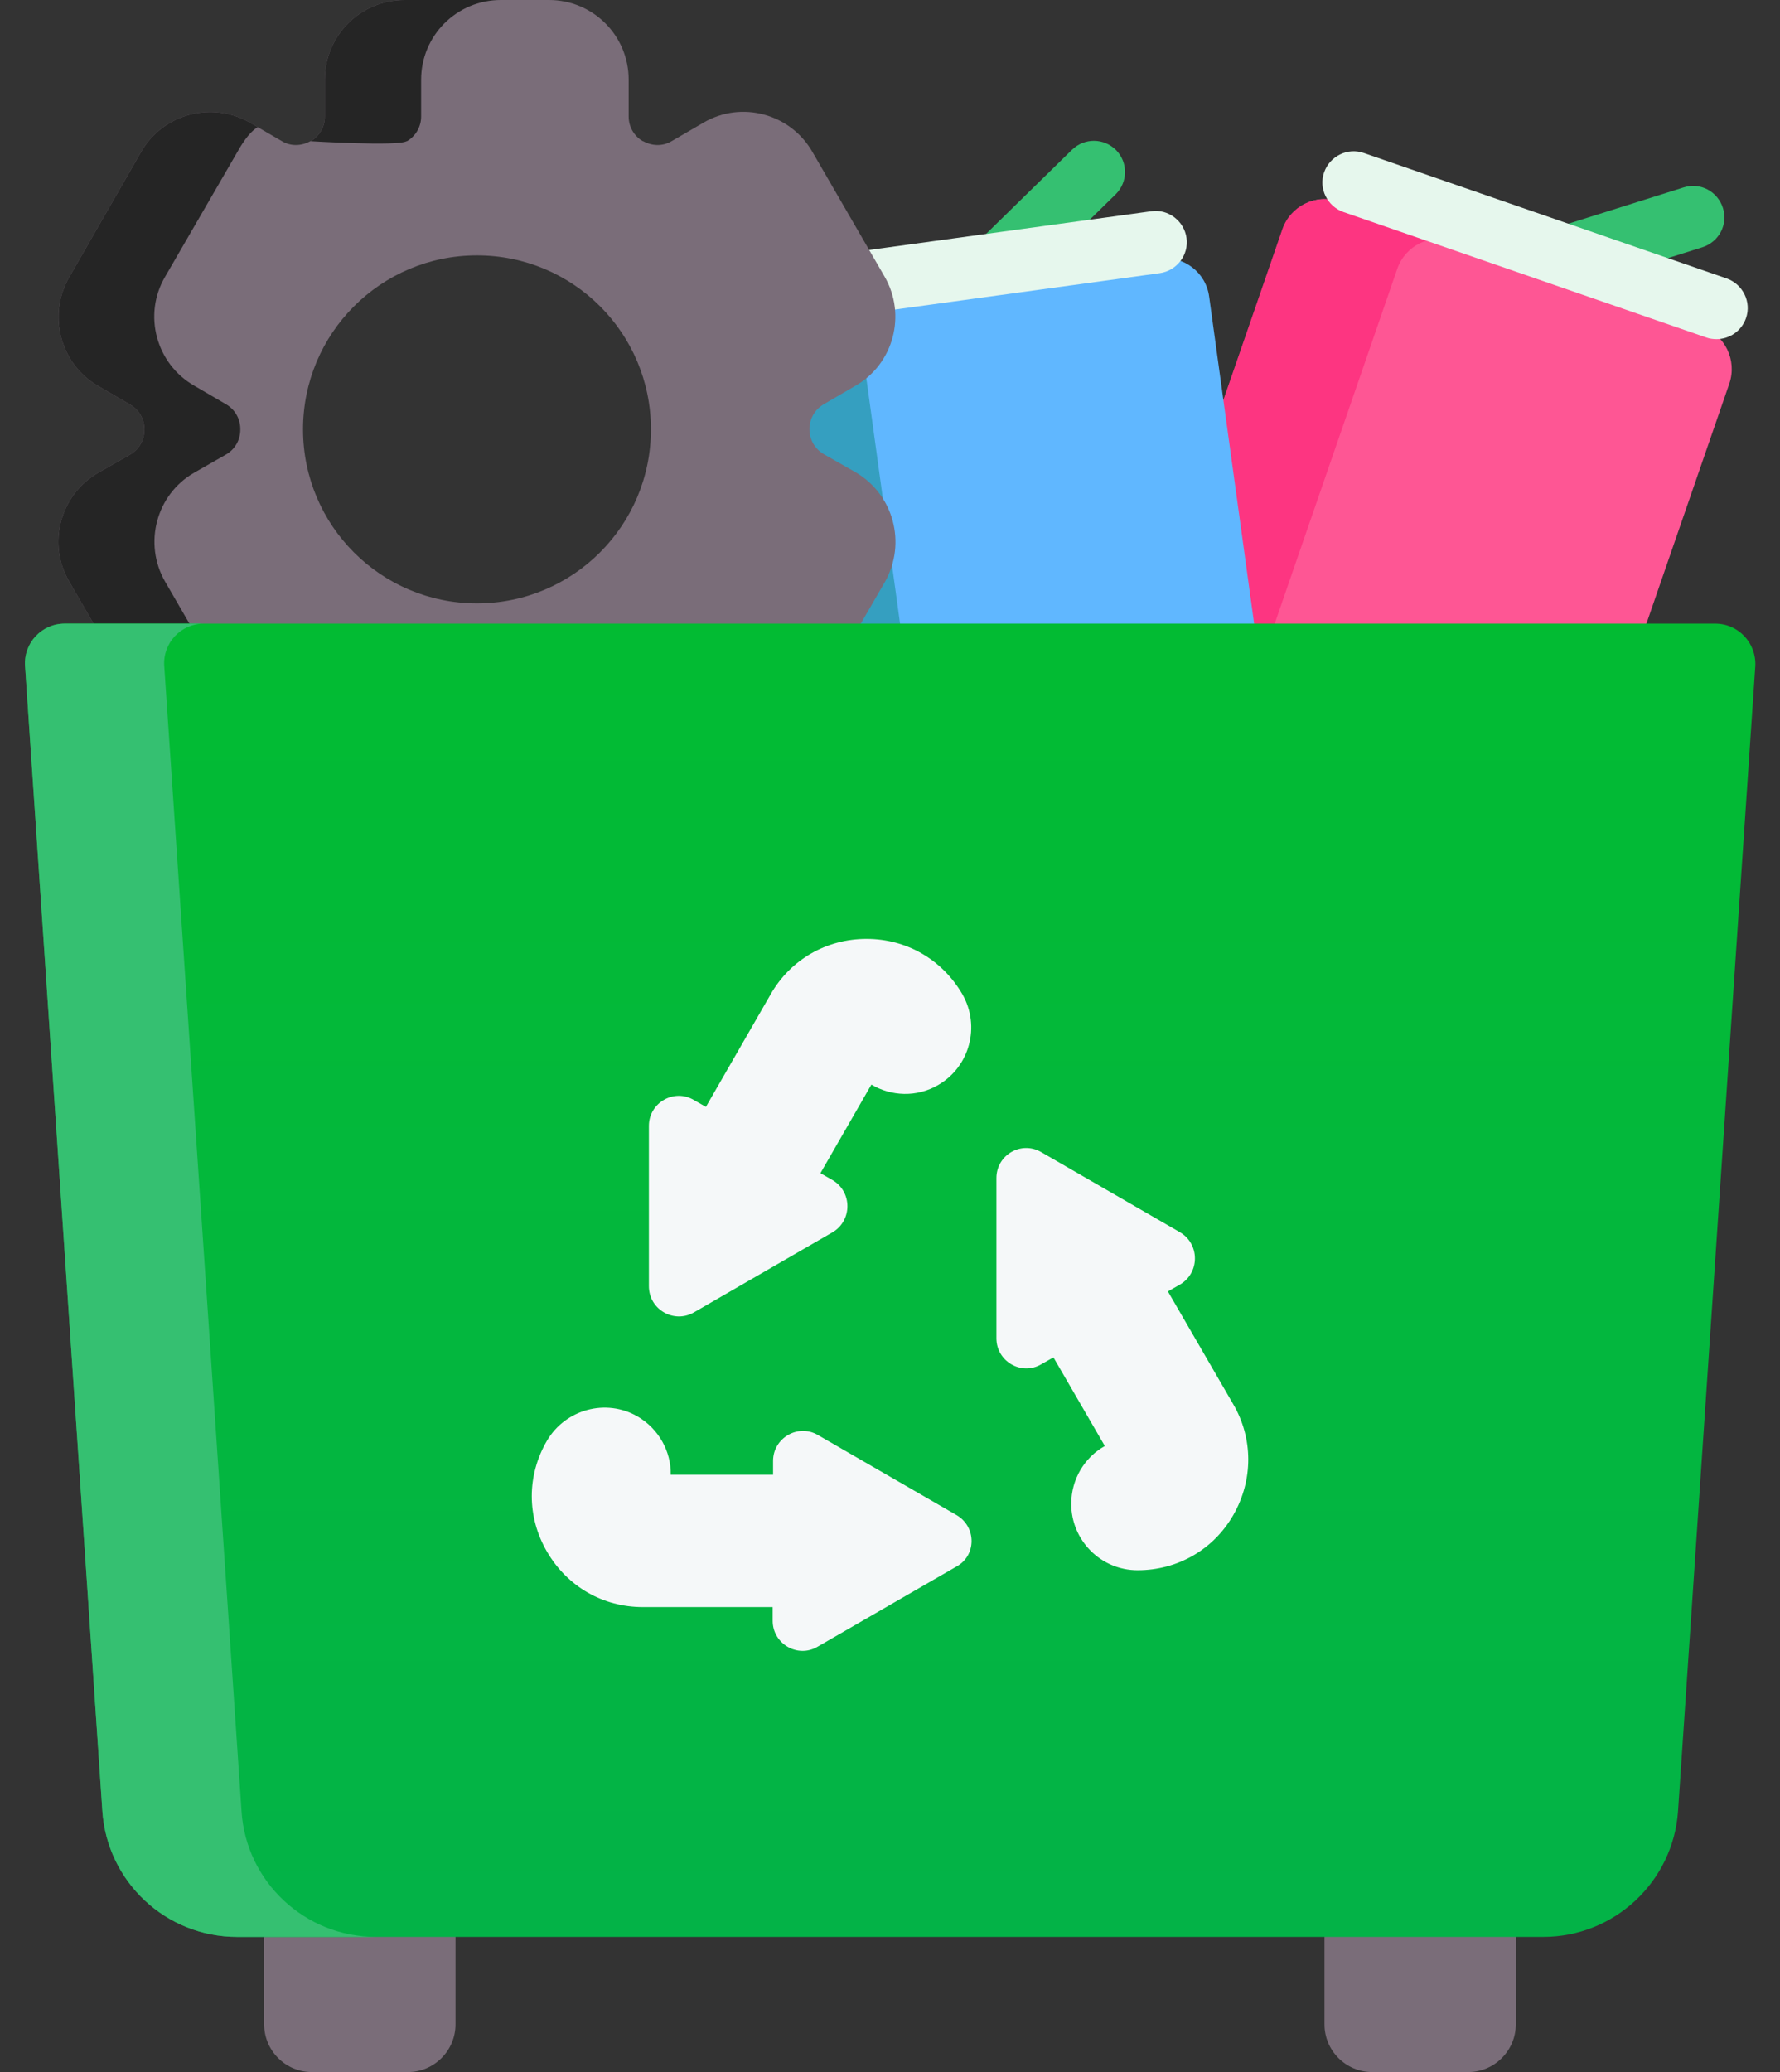 <svg width="55" height="64" viewBox="0 0 55 64" fill="none" xmlns="http://www.w3.org/2000/svg">
<rect x="0" y="0" width="55" height="64" fill="#333333" stroke="none"/>
<g id="Group">
<path id="Vector" d="M48.462 8.888C48.05 8.888 47.675 8.625 47.538 8.213C47.375 7.7 47.663 7.163 48.175 7L52.025 5.788C52.538 5.625 53.075 5.913 53.237 6.425C53.4 6.938 53.112 7.475 52.6 7.638L48.75 8.85C48.65 8.875 48.562 8.888 48.462 8.888Z" fill="#35C071"/>
<path id="Vector_2" d="M52.587 10.1L41.375 6.225C40.663 5.975 39.888 6.362 39.638 7.075L34.337 22.413C34.087 23.125 34.475 23.9 35.188 24.15L46.4 28.025C47.112 28.275 47.888 27.887 48.138 27.175L53.438 11.838C53.675 11.125 53.3 10.338 52.587 10.1Z" fill="#FE5694"/>
<path id="Vector_3" d="M38.725 25.375L35.175 24.15C34.462 23.9 34.087 23.125 34.325 22.413L39.625 7.075C39.875 6.363 40.65 5.988 41.362 6.225L44.913 7.45C44.2 7.2 43.425 7.588 43.175 8.3L37.875 23.637C37.638 24.35 38.013 25.125 38.725 25.375Z" fill="#FD3581"/>
<path id="Vector_4" d="M53.038 10.475C52.938 10.475 52.825 10.462 52.725 10.425L41.513 6.55C41.013 6.375 40.737 5.825 40.913 5.325C41.087 4.825 41.638 4.55 42.138 4.725L53.35 8.6C53.85 8.775 54.125 9.325 53.95 9.825C53.812 10.225 53.438 10.475 53.038 10.475Z" fill="#E6F7ED"/>
<path id="Vector_5" d="M30.913 9.1C30.663 9.1 30.413 9 30.225 8.812C29.85 8.425 29.863 7.825 30.238 7.45L33.125 4.625C33.513 4.25 34.112 4.262 34.487 4.637C34.862 5.025 34.85 5.625 34.475 6L31.587 8.825C31.4 9.012 31.15 9.1 30.913 9.1Z" fill="#35C071"/>
<path id="Vector_6" d="M35.825 7.988L24.075 9.6C23.325 9.7 22.8 10.388 22.9 11.138L25.113 27.225C25.212 27.975 25.9 28.5 26.65 28.4L38.4 26.788C39.15 26.688 39.675 26 39.575 25.25L37.362 9.163C37.263 8.413 36.575 7.888 35.825 7.988Z" fill="#60B7FF"/>
<path id="Vector_7" d="M30.375 27.888L26.65 28.4C25.9 28.5 25.212 27.975 25.113 27.225L22.9 11.15C22.8 10.4 23.325 9.713 24.075 9.613L27.8 9.1C27.05 9.2 26.525 9.888 26.625 10.638L28.837 26.725C28.938 27.463 29.625 27.988 30.375 27.888Z" fill="#359FC0"/>
<path id="Vector_8" d="M23.95 10.062C23.475 10.062 23.062 9.712 23 9.225C22.925 8.7 23.3 8.212 23.825 8.137L35.575 6.525C36.1 6.45 36.587 6.825 36.663 7.35C36.737 7.875 36.362 8.362 35.837 8.437L24.087 10.05C24.038 10.05 23.988 10.062 23.95 10.062Z" fill="#E6F7ED"/>
<path id="Vector_9" d="M26.438 14.588L25.45 14.025C25.175 13.863 25.012 13.575 25.012 13.262V13.25C25.012 12.938 25.175 12.65 25.45 12.488L26.438 11.912C27.613 11.238 28.012 9.725 27.337 8.55L25.1 4.688C24.425 3.513 22.913 3.1 21.738 3.788L20.75 4.362C20.475 4.525 20.15 4.513 19.875 4.362H19.863C19.587 4.2 19.425 3.913 19.425 3.6V2.462C19.425 1.1 18.325 0 16.962 0H12.5C11.137 0 10.037 1.1 10.037 2.462V3.6C10.037 3.913 9.875 4.2 9.6 4.362H9.588C9.312 4.513 8.988 4.525 8.713 4.362L7.725 3.788C6.55 3.112 5.037 3.513 4.362 4.688L2.138 8.562C1.462 9.738 1.863 11.25 3.038 11.925L4.025 12.5C4.3 12.662 4.463 12.95 4.463 13.262V13.275C4.463 13.588 4.3 13.875 4.025 14.037L3.038 14.6C1.863 15.275 1.45 16.788 2.138 17.962L4.375 21.825C5.05 23 6.562 23.413 7.737 22.725L8.725 22.15C9 22 9.325 22 9.6 22.15H9.613C9.875 22.3 10.05 22.587 10.05 22.9V24.05C10.05 25.413 11.15 26.512 12.512 26.512H16.975C18.337 26.512 19.438 25.413 19.438 24.05V22.9C19.438 22.587 19.6 22.3 19.875 22.15H19.887C20.15 21.988 20.488 21.988 20.762 22.15L21.75 22.725C22.925 23.4 24.438 23 25.113 21.825L27.35 17.962C28.012 16.775 27.613 15.275 26.438 14.588ZM14.738 18.637C11.762 18.637 9.363 16.225 9.363 13.262C9.363 10.3 11.762 7.888 14.738 7.888C17.712 7.888 20.113 10.287 20.113 13.262C20.113 16.238 17.7 18.637 14.738 18.637Z" fill="#7A6D79"/>
<path id="Vector_10" d="M7.338 21.825L5.1 17.962C4.425 16.788 4.825 15.275 6 14.6L6.987 14.037C7.263 13.875 7.425 13.588 7.425 13.275V13.25C7.425 12.938 7.263 12.65 6.987 12.488L6 11.912C4.825 11.238 4.412 9.725 5.1 8.55L7.338 4.688C7.562 4.287 7.763 4.05 7.963 3.925L7.725 3.788C6.55 3.112 5.037 3.513 4.362 4.688L2.138 8.562C1.462 9.738 1.863 11.25 3.038 11.925L4.025 12.5C4.3 12.662 4.463 12.95 4.463 13.262V13.275C4.463 13.588 4.3 13.875 4.025 14.037L3.038 14.6C1.863 15.275 1.45 16.788 2.138 17.962L4.375 21.825C5.05 23 6.562 23.413 7.737 22.725L7.975 22.587C7.763 22.462 7.575 22.225 7.338 21.825ZM13.012 24.05V22.913C13.012 22.6 12.85 22.312 12.575 22.163H12.562C12.287 22 9.588 22.163 9.588 22.163H9.6C9.863 22.312 10.037 22.6 10.037 22.913V24.05C10.037 25.413 11.137 26.512 12.5 26.512H15.475C14.113 26.525 13.012 25.413 13.012 24.05ZM12.5 0C11.137 0 10.037 1.1 10.037 2.462V3.6C10.037 3.913 9.875 4.2 9.6 4.362C9.6 4.362 12.3 4.525 12.562 4.362H12.575C12.85 4.2 13.012 3.913 13.012 3.6V2.462C13.012 1.1 14.113 0 15.475 0L12.5 0Z" fill="#252525"/>
<path id="Vector_11" d="M12.6 64H9.637C8.825 64 8.162 63.338 8.162 62.525V59.825L11.363 56.55L14.075 59.825V62.525C14.075 63.338 13.412 64 12.6 64ZM45.362 64H42.4C41.587 64 40.925 63.338 40.925 62.525V59.825L43.95 56.55L46.837 59.825V62.525C46.837 63.338 46.175 64 45.362 64Z" fill="#7A6D79"/>
<path id="Vector_12" d="M53 19.262H2C1.288 19.262 0.725 19.863 0.775 20.575L3.163 55.938C3.312 58.125 5.125 59.825 7.325 59.825H47.688C49.875 59.825 51.7 58.125 51.85 55.938L54.237 20.575C54.275 19.863 53.712 19.262 53 19.262Z" fill="url(#paint0_linear_1931_367)"/>
<path id="Vector_13" d="M11.613 59.825H7.325C5.125 59.825 3.312 58.125 3.163 55.938L0.775 20.575C0.725 19.863 1.288 19.262 2 19.262H6.3C5.588 19.262 5.025 19.863 5.075 20.575L7.463 55.938C7.6 58.125 9.425 59.825 11.613 59.825Z" fill="#35C071"/>
<g id="Group_2">
<path id="Vector_14" d="M29.562 46.8L25.275 44.325C24.663 43.962 23.887 44.413 23.887 45.125V45.55H20.725C20.738 44.837 20.363 44.138 19.7 43.75C18.725 43.188 17.475 43.525 16.9 44.5C16.275 45.575 16.275 46.85 16.9 47.925C17.525 49 18.625 49.638 19.863 49.638H23.875V50.062C23.875 50.775 24.65 51.225 25.262 50.862L29.55 48.388C30.175 48.05 30.175 47.163 29.562 46.8ZM38.1 43.362L36.087 39.888L36.462 39.675C37.075 39.312 37.075 38.425 36.462 38.062L32.175 35.587C31.55 35.225 30.788 35.675 30.788 36.388V41.337C30.788 42.05 31.562 42.5 32.175 42.138L32.55 41.925L34.138 44.663C33.513 45.013 33.1 45.688 33.1 46.45C33.1 47.575 34.013 48.5 35.15 48.5C36.388 48.5 37.5 47.862 38.112 46.788C38.725 45.712 38.725 44.425 38.1 43.362ZM21.438 40.538L25.725 38.062C26.337 37.7 26.337 36.812 25.725 36.45L25.35 36.237L26.925 33.5C27.538 33.862 28.325 33.9 28.988 33.513C29.962 32.95 30.3 31.7 29.738 30.712C29.113 29.637 28.012 29 26.775 29C25.538 29 24.425 29.637 23.812 30.712L21.812 34.188L21.438 33.975C20.825 33.612 20.05 34.062 20.05 34.775V39.725C20.05 40.45 20.825 40.888 21.438 40.538Z" fill="#F5F8F9"/>
</g>
</g>
<defs>
<linearGradient id="paint0_linear_1931_367" x1="27.583" y1="72.139" x2="27.583" y2="-15.868" gradientUnits="userSpaceOnUse">
<stop stop-color="#03B04E"/>
<stop offset="1" stop-color="#02C320"/>
</linearGradient>
</defs>
</svg>

